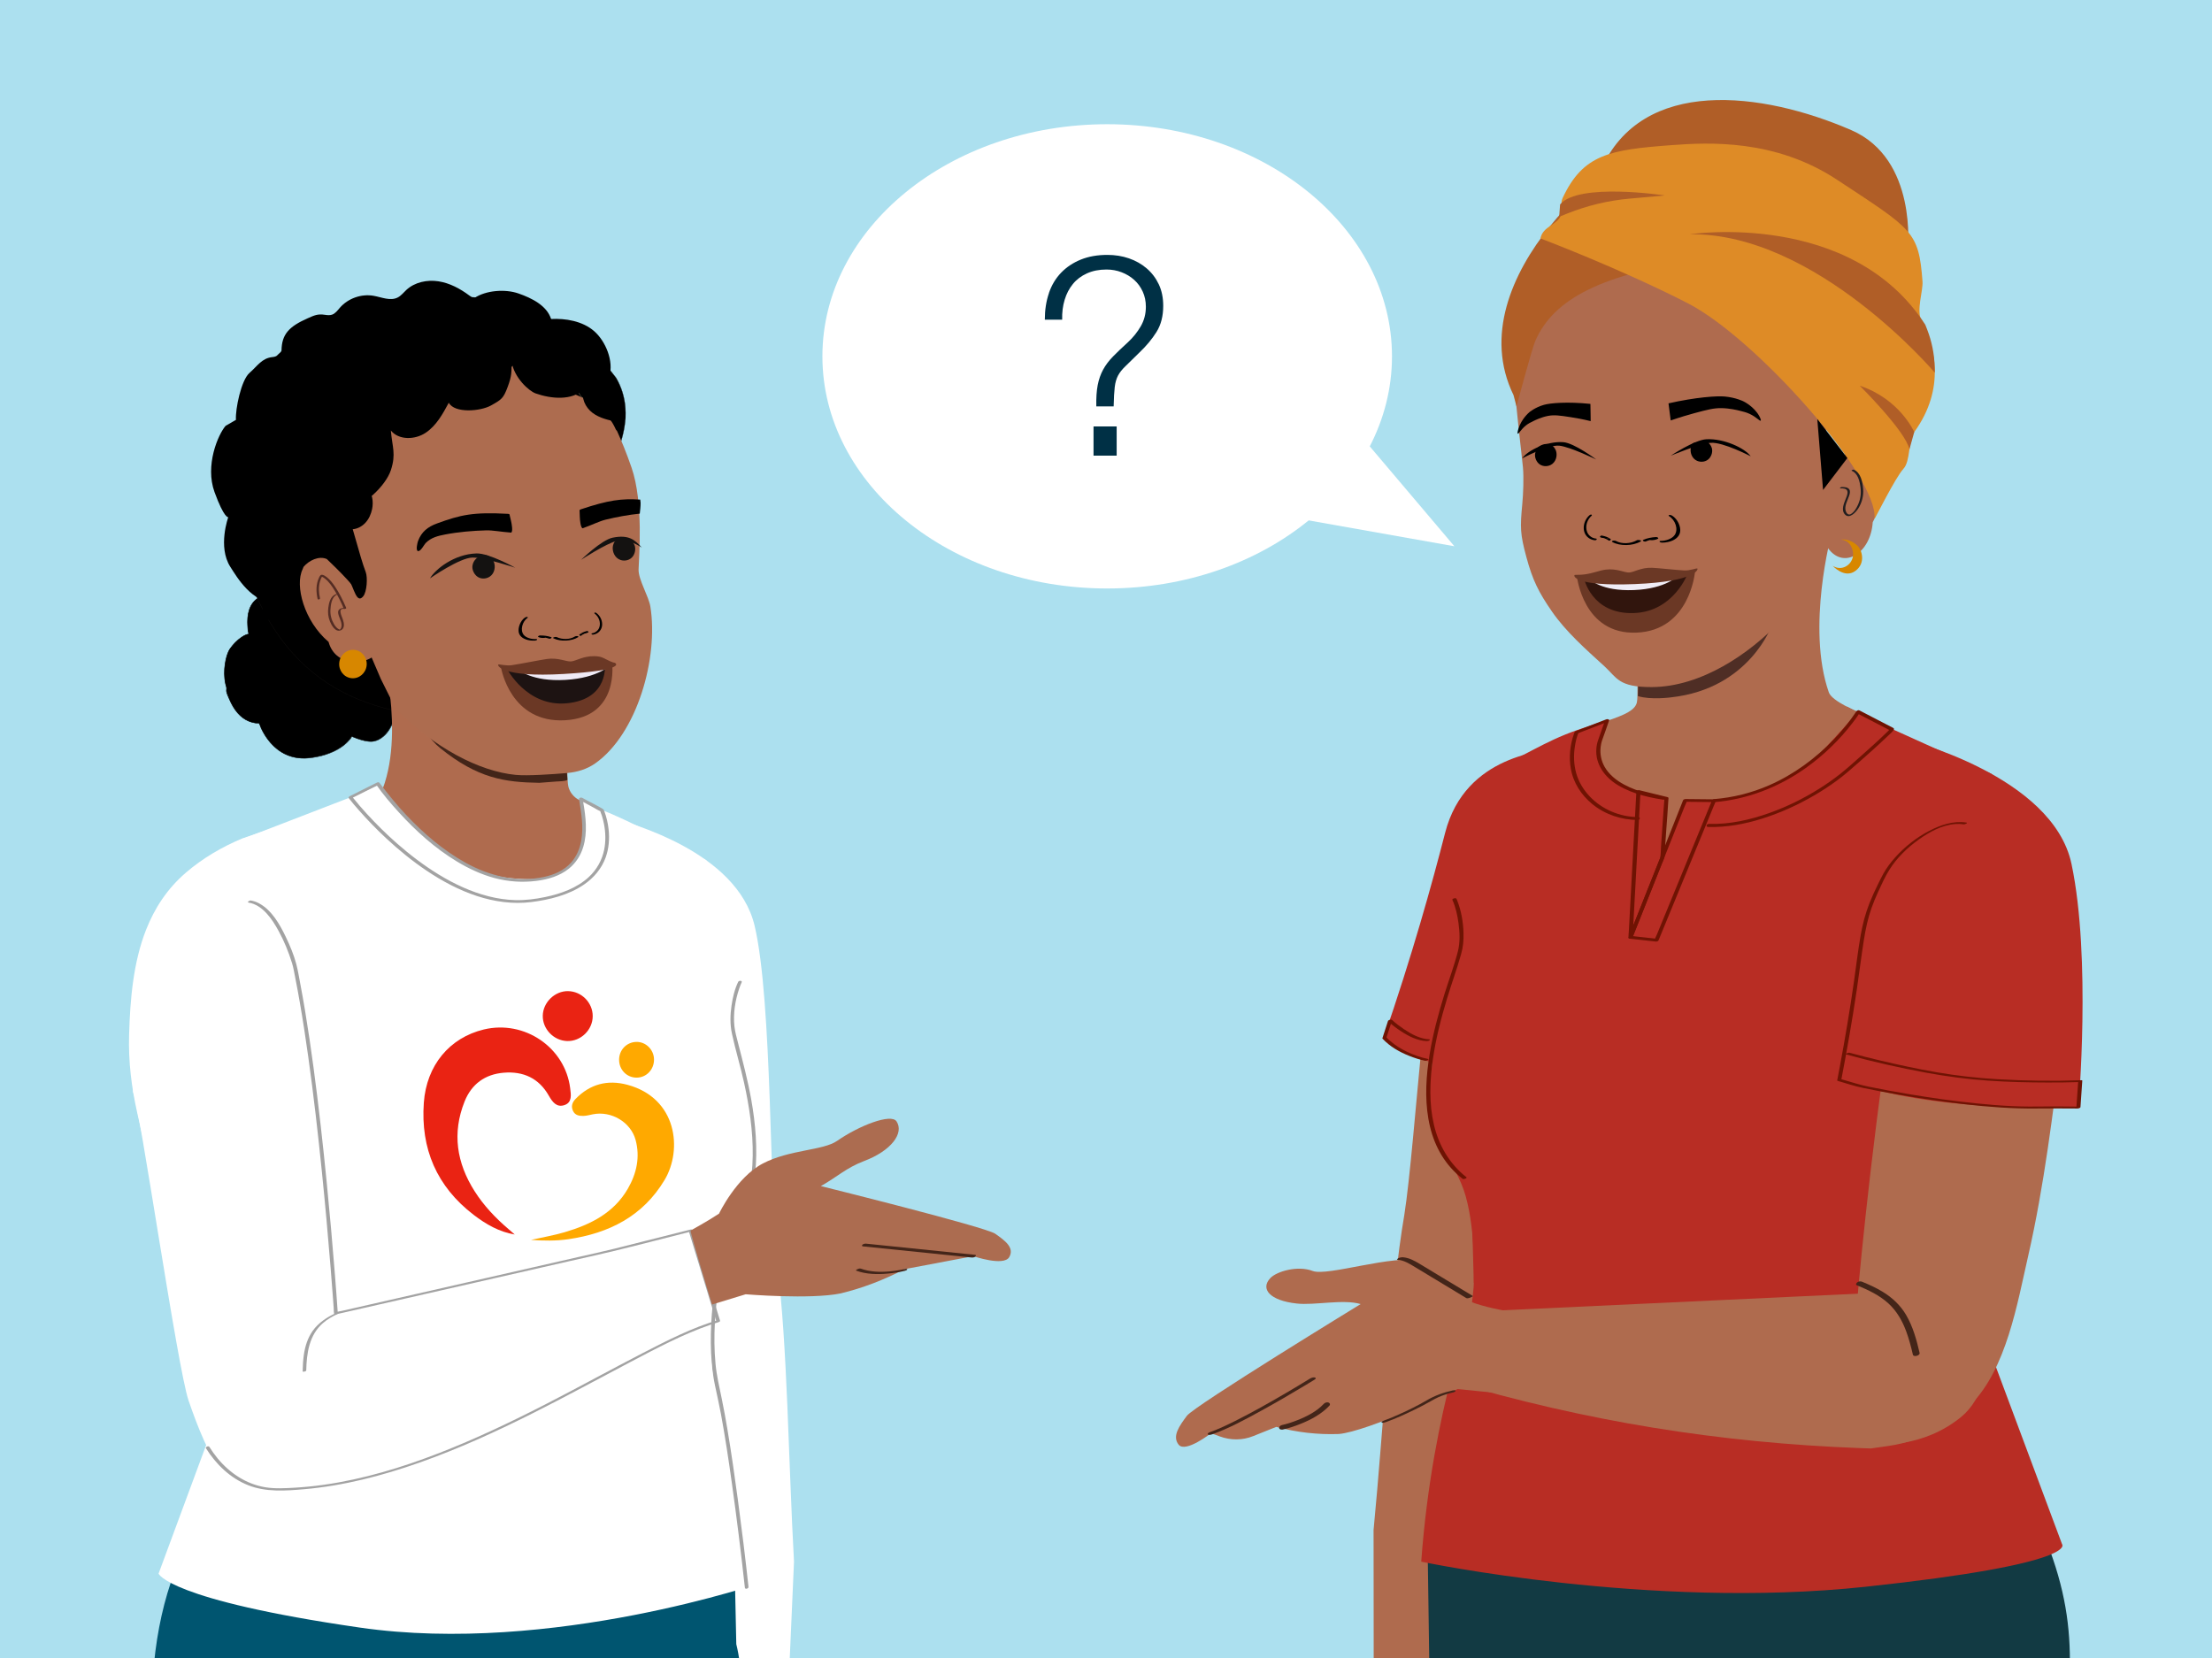 <?xml version="1.0" encoding="UTF-8"?>
<svg id="Layer_1" data-name="Layer 1" xmlns="http://www.w3.org/2000/svg" viewBox="0 0 1334 1000">
  <rect x="0" y="0" width="1334" height="1000" fill="#808080" stroke="none"/>
  <defs>
    <style>
      .cls-1 {
        fill: #de8b26;
      }

      .cls-1, .cls-2, .cls-3, .cls-4, .cls-5, .cls-6, .cls-7, .cls-8, .cls-9, .cls-10, .cls-11, .cls-12, .cls-13, .cls-14, .cls-15, .cls-16, .cls-17, .cls-18, .cls-19, .cls-20, .cls-21, .cls-22, .cls-23, .cls-24, .cls-25, .cls-26, .cls-27, .cls-28 {
        stroke-width: 0px;
      }

      .cls-2 {
        fill: #af6b4e;
      }

      .cls-3 {
        fill: #6b3825;
      }

      .cls-4 {
        fill: #31150d;
      }

      .cls-29 {
        stroke: #181413;
        stroke-miterlimit: 10;
        stroke-width: .15px;
      }

      .cls-29, .cls-12 {
        fill: #000;
      }

      .cls-5 {
        fill: #ea2313;
      }

      .cls-6 {
        fill: #ffa900;
      }

      .cls-7 {
        fill: #123a43;
      }

      .cls-8 {
        fill: #f0edf6;
      }

      .cls-9 {
        fill: #ad6c4f;
      }

      .cls-10 {
        fill: #ac6c50;
      }

      .cls-11 {
        fill: #542c23;
      }

      .cls-13 {
        fill: #005570;
      }

      .cls-14 {
        fill: #432519;
      }

      .cls-15 {
        fill: #b05e27;
      }

      .cls-16 {
        fill: #1d1312;
      }

      .cls-17 {
        fill: #221e1f;
      }

      .cls-18 {
        fill: #efeaf5;
      }

      .cls-19 {
        fill: #ace0ef;
      }

      .cls-20 {
        fill: #003045;
      }

      .cls-21 {
        fill: #141211;
      }

      .cls-22 {
        fill: #b82d24;
      }

      .cls-23 {
        fill: #6f1303;
      }

      .cls-24 {
        fill: #999074;
      }

      .cls-25 {
        fill: #a3a3a3;
      }

      .cls-26 {
        fill: #fff;
      }

      .cls-27 {
        fill: #d78700;
      }

      .cls-28 {
        fill: #4f2e25;
      }
    </style>
  </defs>
  <rect class="cls-19" x="-34.38" y="-40.04" width="1405.56" height="1093.4" rx="12" ry="12"/>
  <path class="cls-2" d="M941.16,455.34c-5.97,2.29-53.44,2.35-66.68,50.12-13.24,47.76-20.89,184.98-27.55,227.1-8.42,49.07-12.44,126.94-18.57,190.22l.1,100.28,44.65.17s35.71-264.03,58.88-330.74c23.17-66.72,9.17-237.14,9.17-237.14Z"/>
  <path class="cls-22" d="M888.82,773.79s1.42-29.79-4.87-52.25c-6.29-22.46-23.1-33.9-22.55-56.19.55-22.28,8.93-59.19,8.93-59.19l44.7,19.73,15.05,64.09-41.26,83.81Z"/>
  <g>
    <path class="cls-12" d="M244.04,415.33c-3.33-8.13-18.53-10.96-21.2-19.36-.65-2.04.92-3.93,2.62-4.25-1.29-3.03-3.07-6.65-5.22-9.5-4.52-6-17.06-9.67-17.06-9.67,0,0,1.3-13.87-4.65-15.09-5.95-1.23-18.42.58-18.42.58,0,0-10.43-7.86-19.95,1.06,0,0-9.48.46-10.73,13.16-.27,2.75-.16,6.07.52,10.08,0,0-4.64.35-10.96,8.58-2.73,3.55-5.24,14.79-2.33,23.87l-.1,2.06c3.84,11.95,9.9,19.07,19.78,19.45.04.11,7.65,23.66,30.66,20.77,19.98-2.51,25.12-12.98,25.12-12.98,0,0,9.5,4.37,14.24,2.78,4.98-1.67,8.48-6.03,10.41-11.06-1.73-4.98,8.85-15.44,7.25-20.47Z"/>
    <path class="cls-12" d="M244.22,415.28c-2.07-4.84-7.42-7.49-11.67-10.1-2.4-1.47-4.84-3-6.82-5.02-2.07-2.11-4.98-7.15-.24-8.33.05-.01.19-.08.16-.16-1.57-3.66-3.36-7.65-6.12-10.57-2.12-2.25-4.87-3.87-7.61-5.23-2.29-1.14-4.67-2.11-7.09-2.93-.29-.1-1.31-.24-1.5-.49.11.14.11-.71.12-.92.1-2.03.07-4.08-.16-6.11-.26-2.25-.73-4.81-2.24-6.59-1.53-1.81-4.07-1.81-6.26-1.89-3.23-.12-6.48.1-9.7.41-1.18.11-2.36.24-3.54.39-.33.04-.67.07-1,.13-.14.03-.49,0-.28.07-.4-.13-.84-.56-1.2-.77-.9-.52-1.85-.96-2.82-1.33-2.71-1.02-5.68-1.41-8.54-.86-1.66.32-3.25.95-4.7,1.82-.8.48-1.59,1.02-2.28,1.65-.3.27-.38.45-.68.55-1.03.36-2.12.43-3.15.89-1.81.81-3.39,2.09-4.58,3.68-1.92,2.56-2.78,5.73-3.07,8.88-.18,1.88-.15,3.78,0,5.67.09,1.08.12,2.27.39,3.33.14.54.4.61.19.8-.22.21-1.06.28-1.37.4-.91.35-1.78.84-2.6,1.38-2.84,1.87-5.53,4.55-7.37,7.39-1.67,2.57-2.4,5.85-2.86,8.83-.62,4.03-.63,8.23.24,12.22.19.86.57,1.75.62,2.62.03.55-.12,1.11-.08,1.65.13,1.58,1.1,3.38,1.72,4.84,1.31,3.1,2.97,6.11,5.21,8.65,1.89,2.14,4.2,3.89,6.86,4.95,1.37.55,2.81.9,4.27,1.1.62.08,1.47-.12,1.81.31.5.64.72,1.85,1.07,2.59.7,1.51,1.5,2.98,2.39,4.39,2.52,4,5.8,7.58,9.84,10.08,5.01,3.11,10.92,4.24,16.76,3.63,6.67-.7,13.51-2.59,19.15-6.32,1.66-1.1,3.23-2.37,4.59-3.82.7-.75,1.6-1.66,2.04-2.61.25-.56.25-.14-.09-.31.49.26,1.03.45,1.54.65,2.62,1.05,5.37,1.94,8.17,2.33,3.09.43,5.74-.23,8.32-2.02,2.99-2.07,5.17-5.16,6.59-8.47.29-.68.35-.8.23-1.45-.11-.6-.05-1.22.06-1.82.26-1.36.85-2.65,1.47-3.88,1.36-2.73,3.05-5.28,4.42-8,.92-1.84,2.04-4.15,1.44-6.25-.04-.15-.42-.05-.37.1.82,2.84-1.37,6.16-2.7,8.52-1.59,2.82-3.55,5.65-4.44,8.8-.17.6-.3,1.23-.3,1.86,0,.71.17,1.22-.08,1.92-.78,2.2-2.21,4.34-3.76,6.06-1.62,1.8-3.62,3.26-5.91,4.09-1.92.7-4.01.48-5.98.1-2.88-.56-5.74-1.53-8.41-2.75-.1-.04-.27-.02-.32.09-.99,2-2.82,3.72-4.52,5.1-5.22,4.25-11.89,6.45-18.46,7.49s-13.24.4-19.03-3.16c-4.12-2.53-7.45-6.18-9.99-10.26-1.36-2.18-2.62-4.54-3.41-6.99-.02-.05-.07-.07-.12-.07-4.73-.22-9-2.11-12.26-5.56-1.6-1.69-2.91-3.63-4.02-5.67-.67-1.24-1.27-2.51-1.81-3.81s-1.25-2.75-1.52-4.15c-.13-.68.08-1.39.03-2.08-.09-1.23-.65-2.52-.86-3.75-.52-3.05-.55-6.17-.23-9.25.27-2.54.78-5.08,1.64-7.48.92-2.56,2.48-4.55,4.34-6.53,1.71-1.81,3.64-3.52,5.88-4.64.7-.35,1.51-.73,2.31-.8.08,0,.22-.07.21-.17-1.17-7.12-1.49-16.92,5.4-21.4,1.39-.9,2.8-1.24,4.36-1.64.84-.21,1.39-.99,2.1-1.51,2.06-1.5,4.46-2.48,7-2.72,3.28-.3,6.6.6,9.46,2.18.45.25,1,.78,1.49.93.32.1.75-.05,1.07-.09,3-.39,6.02-.68,9.05-.81,1.91-.09,3.84-.12,5.75.02,1.39.1,2.97.16,4.13,1.03,2.41,1.82,2.86,5.65,3.07,8.43.15,1.94.16,3.93-.02,5.87,0,.05.03.08.08.09,2.79.82,5.53,1.93,8.14,3.2,2.03.99,4.02,2.1,5.81,3.47,2.2,1.67,3.75,3.77,5.14,6.14.85,1.45,1.61,2.96,2.31,4.49.16.35.83,1.33.64,1.72-.05.11-1.14.57-1.3.71-1.73,1.44-1.43,3.48-.45,5.26,2.03,3.7,6.07,5.99,9.55,8.12,4.03,2.46,8.99,5.04,10.94,9.61.06.15.43.04.37-.1Z"/>
  </g>
  <path class="cls-29" d="M385.54,377.18c-15.45-10.94-18.6-30.87-16.9-48.67,1.63-17.04-11.35-43.03,9.27-42.38.21,0-1.95-4.12-3.09-7.79-.62,1.1-1.27,2.18-1.98,3.22-1.36,1.99-4.82.14-3.73-2.05,1.89-3.81,3.56-7.73,4.91-11.77,2.28-6.85,3.63-14.16,3.15-21.4-.43-6.52-2.32-12.8-5.6-18.41-48.28-63.68-107.2-48.79-142.65-43.56-70.71,10.43-104.84,83.4-81.97,155.11,23.44,73.5,74.34,96.07,145.74,93.09,30.51-1.27,70.93-26.99,93.49-54.96-.21-.14-.43-.28-.64-.43Z"/>
  <path class="cls-26" d="M373.12,494.23c5.61,2.38,71.25,18.94,81.97,64.12,10.72,45.18,9,165.33,13.66,204.96,6.07,46.2,6.78,119.14,10.09,178.53l-4.12,93.72-42.62-1.65s-23.48-248.2-42.92-311.49c-19.44-63.29-16.06-228.18-16.06-228.18Z"/>
  <path class="cls-13" d="M158.89,1397.77c64.02,2.1,128.02,4.86,191.99,8.22,23.36,1.23,46.71,2.54,70.06,3.92,11.9-163.43,37.21-362.43,23.1-418.28l-1.21-56.57-317.16-24.66c-37.91,51.17-46.24,132.92-15.18,254.26,10.67,41.68,40.45,133.27,48.39,233.12Z"/>
  <path class="cls-26" d="M441.14,594.59c-1.17-56.69-15.31-75.85-15.31-75.85-15.67-6.88-44.83-23.49-63.77-30.54-2.79-1.04-11.98-6.14-12.33-5.57-9.34,15.31-26.78,33.65-46.7,35.74-7.14.75-2.94-14.78-9.62-14.98-22.8-.7-50.85-12.96-64.49-30.22l-17.63,7.73-67.99,26.24,10.59,336.66-1.13,2.61c37.22,14.38,74.65,28.39,113.26,38.54,45.15,11.87,92.6,18.75,139.11,11.49,10.64-1.66,21.13-4.13,31.39-7.33-2.48-11.31-14-53.82-13.78-65.75,1.22-65.84,4.5-67.92,6.76-70.61"/>
  <path class="cls-2" d="M227.72,380.79s16.28,53.52,4.35,91.28c-1.63,5.15-2.31,4.48-2.31,4.48,2.52.21,6.32,6.84,8.02,8.67,4.09,4.39,8.92,10.54,13.61,14.3,2.81,2.26,3.44,4.17,6.25,6.42,5.14,4.1,9.67,7.01,15.1,10.72,10.57,7.22,23.47,12.07,36.09,13.06,11.07.86,18.38,1.34,28.57-3.17,2.04-.91,5.29-3.77,7-5.2,6.92-5.77,8.25-18.48,7.8-26.81l-2.47-11.89s-5.22-1.86-6.94-8.13c-1.72-6.27.29-54.69.29-54.69"/>
  <path class="cls-26" d="M422.74,823.36s28.55,106.59,37.73,130.72c0,0-127.78,44.27-243.45,27.54-115.67-16.73-121.39-32.53-121.39-32.53l41.49-112.17,19.69-44.55,251.8,19.92"/>
  <path class="cls-26" d="M88.06,560.84c-7.68,19.59-9.59,41.75-10.21,63.4-.46,16.06,1.42,31.31,4.92,47,2.43,10.92,4.96,21.81,7.66,32.67,5.58,22.41,11.91,44.66,19.7,66.42,6.78,18.94,14.7,37.52,24.25,55.23l.79-22.51,32.83-138.17s-5.71-164.7-5.71-164.75c0,.17-15.27,5.16-16.2,5.55-12.28,5.14-23.96,11.97-34.06,20.68-11.35,9.79-18.91,21.58-23.97,34.48Z"/>
  <path class="cls-25" d="M445.18,592.18c-2.13,4.38-3.29,9.41-4,14.2-.84,5.64-.98,11.39.22,16.97,2.15,9.97,5.15,19.75,7.34,29.71,6.24,28.31,9.23,60.32-4.78,86.89-1.91,3.63-4.14,7.09-6.64,10.34-.87,1.13-1.68,1.94-2,3.29-.87,3.64-1.61,7.3-2.29,10.98-2.77,14.96-4.48,30.22-4.35,45.46.08,8.54.74,17.12,2.5,25.49,1.21,5.76,2.53,11.49,3.6,17.28,2.57,13.87,4.65,27.83,6.6,41.79,2.88,20.62,5.45,41.29,7.73,61.98.04.35.08.71.12,1.06.12,1.07,2.29.53,2.17-.58-1.9-17.55-4.07-35.08-6.42-52.58-1.9-14.16-3.92-28.32-6.29-42.41-1.04-6.16-2.14-12.31-3.41-18.43-1.46-7.04-3.1-13.96-3.77-21.15-1.55-16.45-.22-33.17,2.28-49.46.81-5.31,1.77-10.61,2.91-15.86.27-1.27.56-2.54.86-3.81.05-.21.07-.49.17-.69.05-.11.64-.62.8-.83.74-.93,1.46-1.88,2.15-2.85,17.69-24.69,17.5-56.87,12.42-85.57-2.05-11.58-5.07-22.93-7.99-34.32-.85-3.32-1.82-6.69-2.2-10.11-.83-7.52.45-15.64,2.89-22.77.43-1.26.89-2.52,1.47-3.72.56-1.15-1.64-1.24-2.09-.31h0Z"/>
  <path class="cls-24" d="M358.68,234.62c-1.6-.06-2.55,1.44-3.32,2.63-.85,1.3-2.15,3.46-4.02,2.49-1.53-.8-1.94-2.95-2.87-4.28-.87-1.24-2.26-1.61-3.52-.65-.78.6-1.34,1.43-1.98,2.17s-1.42,1.5-2.47,1.16c-.12-.04-.18.15-.05.19,1.62.53,2.69-1.26,3.57-2.3.56-.66,1.23-1.42,2.13-1.57.99-.17,1.73.47,2.24,1.24.86,1.31,1.27,3.2,2.66,4.1s2.68.02,3.54-1.08c1.05-1.36,2.03-3.97,4.09-3.9.13,0,.13-.2,0-.2h0Z"/>
  <path class="cls-14" d="M342.5,449.75c-.46-9.57.22-8.2-.12-18.01-.03-.83.05-1.6.16-2.34-28.75,1.28-69.98-10.09-94.25-9.36.94.65,3.23,19.9,17.28,31.24,22.58,18.22,38.84,20.52,59.64,20.85l10.41-.8s6.48-.15,6.56-1.1l-1.23-20.41,1.55-.07Z"/>
  <g>
    <path class="cls-9" d="M222.95,386.93c-1.29-10.98,1.02-13.53-3.4-23.7-3.35-7.71-16.37-20.26-22.45-26.06-4.77-2.13-10.8.86-14.04,4.71l-.55,1.41c-4.88,9.9.95,31.41,15.64,43.84,3.92,14.58,21.35,14.28,28,7.9-.2-2.67-2.89-5.44-3.21-8.11Z"/>
    <path class="cls-9" d="M392.24,365.93c-1.02-6.36-7.28-16.29-7.13-22.45.17-7.11,3.13-40.19-4.24-61.47-3.11-8.98-6.16-16.38-8.82-22.21-.28-.2-.53-.48-.7-.87-.58-1.32-1.37-2.84-2.05-3.92-7.34-11.68-21.39-17.6-34.37-21.04-7.31-1.94-13.58-15.35-21.11-16.05-4.45-.41-10.35,11.58-14.86,11.53.22.41.21.58-.2.32,0,.21-1.21-.02-2.52-.32-1.31,0-2.6.03-3.86.08.03.08.08.16.13.24.11.54.59,1.57,1.01,1.55-2.83,1.45-6.24.7-9.2-.96,1,.85,1.52,1.72,2.02,2.14-2.41.1-4.31.62-6.79-1.06.02.44,1.04,1.73,1.52,1.71-2.37.98-5.27.66-7.73-.57.02.44,1.02,1.29,1.51,1.71-1.9.52-3.83.6-5.8-.65l1.52,1.72c-1.92.08-3.33,1.02-6.25.25.02.44,1,.85,1.02,1.29-1.45.06-3.37.14-4.83-.25.02.44,1.5,1.27,1.02,1.29-1.71.07-3.01.82-5,.43-.13.07-.26.13-.39.2.38.44.76,1,1.14,1.32-1.33.05-2.66.31-4,.2-.43.24-.85.48-1.27.72.16.23.34.45.52.6-.75.03-1.42.19-2.1.33-.66.4-1.32.8-1.97,1.21-.12.08-.25.16-.37.24.07.06.13.12.19.16-.16,0-.33.02-.49.03-13.86,8.97-25.33,21.15-34.7,34.58-7.01,10.05-12.91,20.86-17.7,32.12.03,2.51.19,4.69.36,6.37.16,1.58.9,4,1.99,6.88,4.49,4.59,8.29,9.76,11.35,15.43,6.13,11.39,9.1,24.31,10.24,37.13.82,9.15,4.23,8.78,3.64,17.94l6.73,15.7,8.74,17.54c23.14,23.99,50.85,38.22,72.61,40.28,7.17.68,21.96-.36,30.89-1.12,6.06-.51,12.01-2.3,16.99-5.79,25.41-17.81,38.25-63.75,33.31-94.53Z"/>
  </g>
  <path class="cls-11" d="M208.74,366.51c-1.93-4.43-4.06-8.83-6.78-12.84-1.38-2.04-2.95-4.06-4.9-5.59-.78-.61-1.71-1.23-2.71-1.41-1.09-.19-1.53.86-1.95,1.7-1.93,3.95-1.81,8.62-.87,12.82.16.7,1.61.32,1.45-.39-.75-3.31-.96-6.83,0-10.12.32-1.11.78-2.36,1.48-3.26l-.67.32c-.42,0-.07-.02-.02.01s.27.07.05,0c.09.03.19.05.28.09.64.26,1.11.54,1.69.98,2.71,2.04,4.69,5.09,6.41,7.96,1.94,3.24,3.58,6.65,5.08,10.12.29.67,1.73.26,1.45-.39h0Z"/>
  <path class="cls-11" d="M208.48,366.55c-2.1,0-4.95.48-4.56,3.17.37,2.51,2,4.7,2.08,7.28.02.56-.06,1.13-.28,1.65-.14.32-.33.62-.57.88-.07.08-.17.2-.25.25-.12.08-.08.07.12-.03-.09,0-.18-.03-.27-.05-.52-.31-1.02-.51-1.49-.93-.74-.67-1.33-1.49-1.84-2.35-1.53-2.6-2.32-5.61-2.14-8.62s.72-7.7,3.8-9.07c.23-.1.39-.25.17-.41s-.82.09-1.02.18c-2.98,1.33-3.86,4.98-4.23,7.93s-.16,5.53.97,8.33c.94,2.32,3.26,6.62,6.43,5.42,2.7-1.01,2.12-4.38,1.4-6.48-.47-1.39-1.16-2.76-1.41-4.22-.09-.54-.15-1.17.16-1.66.42-.67,1.29-.64,2-.64.28,0,.83-.03,1.02-.27.13-.16.27-.35-.09-.35h0Z"/>
  <path class="cls-21" d="M372.18,325.15c2.57-1.78,5.93-.94,7.93.45.47.33,1.74,1.27,2.5,3.03.97,2.25.38,5.02-.87,6.81-1.67,2.39-4.84,3.17-7.46,2.31-3.56-1.17-5.16-5.13-4.69-8.21.09-.56.52-2.95,2.59-4.39"/>
  <path class="cls-21" d="M294.2,335.12c-2.93-1.1-5.98.55-7.58,2.39-.38.43-1.38,1.66-1.68,3.55-.39,2.42.87,4.96,2.51,6.39,2.2,1.91,5.47,1.88,7.8.4,3.16-2.01,3.74-6.24,2.53-9.11-.22-.53-1.23-2.73-3.59-3.62"/>
  <path class="cls-21" d="M310.75,342.41s-15.81-8.82-23.3-8.63c-13.51.35-24.95,9.55-28.15,15.05,0,0,17.98-12.52,25.69-12.56,7.36-.03,25.76,6.14,25.76,6.14Z"/>
  <g>
    <path class="cls-12" d="M346.65,383.91c-2.92,1.85-7.62,1.92-10.87.34-.72-.35-2.96.26-1.95.76,4.3,2.09,11.02,1.69,14.78-.7.37-.24.28-.53-.23-.64-.53-.12-1.33-.01-1.73.24"/>
    <path class="cls-12" d="M332.42,384.28c-2.14-.76-4.5-1.05-6.81-1.01-.34,0-.76.17-.99.41-.18.19-.2.42.07.54,1.11.5,2.49.62,3.73.48.39-.04.9-.19,1.09-.54.18-.32-.22-.49-.52-.45-1.03.11-2.09.01-3.01-.4-.31.32-.62.63-.93.95,2.07-.04,4.17.24,6.09.92.38.14.9-.02,1.21-.25.23-.17.46-.52.08-.66"/>
    <path class="cls-12" d="M323.31,385.41c-2.7.19-5.97-.67-7.48-2.53-2.27-2.81-.86-8.01,2.33-10.24.35-.24.13-.49-.25-.54-.49-.06-1.05.17-1.41.43-2.78,1.94-4.3,6.3-3.61,9.07.65,2.59,3.4,4.18,6.69,4.64.98.14,2.01.19,3.02.13.41-.03,1.13-.22,1.3-.55.17-.34-.21-.44-.6-.41"/>
    <path class="cls-12" d="M351.46,382.11c-.17-.29.08-.51.29-.53.73-.05,1.45-.32,2.03-.87.26.26.53.53.79.79-1.44.29-2.86.89-4.08,1.87-.24.19-.63.12-.88-.05-.19-.13-.4-.44-.16-.64"/>
    <path class="cls-12" d="M349.45,382.69c1.37-1.09,2.96-1.74,4.57-2.07.24-.05.56.05.75.25.15.16.2.38.04.54"/>
    <path class="cls-12" d="M357.08,381.95c1.75-.23,3.7-1.57,4.38-3.63,1.03-3.11-.51-6.56-2.87-8.27-.26-.19-.16-.47.08-.57.31-.13.69.01.96.2,2.06,1.49,3.54,4.08,3.51,6.92-.03,2.65-1.53,4.64-3.56,5.59-.6.28-1.25.5-1.9.58-.26.03-.75-.04-.91-.34-.16-.3.07-.47.32-.5"/>
  </g>
  <path class="cls-21" d="M350.47,337.59s12.22-11.9,18.96-13.3c9.84-2.04,13.57,1.41,17.62,5.98,0,0-7.98-5.76-14.87-4.12-6.59,1.57-21.7,11.45-21.7,11.45Z"/>
  <path class="cls-3" d="M344.49,402.05c-14.28.84-42.27.81-42.27.81,0,0,5.57,33.48,38.67,31.53,33.11-1.95,28.21-34.94,28.21-34.94,0,0-10.33,1.76-24.61,2.6Z"/>
  <path class="cls-16" d="M344.63,402.04c-6.79.4-38.97,1.18-38.97,1.18,0,0,11.92,23.4,36.39,20.92,25.7-2.6,22.71-24.04,22.71-24.04l-20.12,1.94Z"/>
  <path class="cls-18" d="M344.99,403.1c-6.79.45-6.79.77-32.27.78,0,0,7.9,7.37,28.27,6.18,20.37-1.2,27.22-9.16,27.22-9.16l-23.21,2.21Z"/>
  <path class="cls-3" d="M370.59,399.68c-.73-.14-.85.06-5.03-2.01-1.49-.73-2.92-1.83-7.01-1.92-6.98-.15-11.23,2.99-14.25,3.17-3.02.18-7.61-2.44-14.53-1.47-4.05.57-15.51,2.9-21.1,3.73-3.35.5-7.39-.64-8.1-.41-.99.32,1.42,7.94,39.4,5.7,37.99-2.23,31.63-6.59,30.61-6.78Z"/>
  <ellipse class="cls-27" cx="212.85" cy="400.47" rx="8.58" ry="8.3" transform="translate(-207.46 570.83) rotate(-84.07)"/>
  <path class="cls-12" d="M306.33,309.9c-21.05-1.14-28.51.58-42.83,5.82-5.51,2.01-9.33,5.04-11.4,10.6-.31.83-1.53,5.63-.07,6.02,1.63.44,3.75-3.87,4.66-4.8,3.29-3.38,7.47-4.35,11.76-5.18,7.9-1.53,16.77-2.28,24.75-2.49,4.03-.11,8.76.9,15.13,1.36,1.06-.85.33-5.02-.18-7.21-.67-2.87-.12-.42-.78-3.28,0,0,.21-.77-1.04-.84Z"/>
  <path class="cls-12" d="M386.17,306.49c.09-1.05.17-2.43.14-3.3-.03-.62-.1-1.25-.21-1.87-11.24-.71-19.09.26-35.79,5.85-1.15.38-.76,1.08-.76,1.08.11,2.93,0,.42.11,3.37.09,2.24.47,6.46,1.68,7.01,5.86-2.08,10.04-4.27,13.84-5.2,6.52-1.6,13.76-2.95,20.65-3.65.12-1.09.24-2.19.34-3.28Z"/>
  <path class="cls-12" d="M142.29,253.23c-.42-6.55,3.19-23.96,8.13-28.27,4.85-4.23,7.48-8.95,13.88-9.6,1.13-.12,2.36-.35,3.07-1.23.65-.82,2.39-1.8,2.41-2.85.19-9.59,4.34-14.27,15.78-19.32,4.07-1.8,6.02-2.75,10.41-2.09,1.41.21,2.89.37,4.24-.08,2.07-.7,3.39-2.64,4.84-4.28,4.93-5.59,12.85-8.39,20.2-7.12,4.92.85,10.16,3.31,14.6,1.03,2.06-1.06,3.51-2.98,5.2-4.55,5.07-4.7,12.52-6.26,19.36-5.21,6.83,1.05,13.11,4.45,18.65,8.58.9.67,1.85,1.39,2.96,1.54,1.73.24-1.45.97,0,0,7.07-4.74,18.65-5.58,26.68-2.78,8.03,2.8,17.07,7.28,19.65,15.39,8.56-.46,18.96,1.19,25.99,7.35,7.02,6.16,11.83,18.15,9.18,27.11-.46,1.57-2.77-1.74-4.25-1.05-1.26.59-2.75.33-4.1-.02-11.44-2.95-20.74-11.17-31.55-15.93-12.96-5.71-27.73-6.24-41.69-3.87-13.96,2.38-27.27,7.52-40.38,12.87-19.48,7.94-39.03,16.56-55.35,29.83-17.43,14.16-30.41,33-41.89,52.3,0,0,18.36,73.51,13.09,73.37-5.27-.14-3.94-.77-3.45-5.56.5-4.8,8.27-5.07,8.27-5.07-14.33-.24-23.2-15.39-27.33-21.87-7.71-12.07-1.23-29.92-1.23-29.92,0,0-2.39.98-8.27-15.11-5.88-16.1,2.12-34.76,6.68-40l6.22-3.59Z"/>
  <path class="cls-12" d="M191.74,319.25c6.16,9.99,12.32,19.98,18.48,29.97,3.31,5.37,4.79,15.29,8.81,10.44,2.25-2.71,2.78-11.38,1.52-14.67-3.79-9.91-7.95-28.14-11.74-38.04,10.13-.93,23.86-13.87,26.97-23.55,3.12-9.68.81-13.62-.07-23.75,4.87,5.96,14.61,5.62,21.01,1.35,6.41-4.27,10.29-11.33,13.93-18.12,3.46,6.51,19.08,5.24,25.51,1.64,6.43-3.6,7.44-4.3,10.02-11.21,2.57-6.91,2.28-8.82,2.34-15.27,1.5,9.86,10.52,17.82,14.51,19.23,9.41,3.32,21.78,4.43,29.06-2.4-1.86,5.03.93,10.84,5.2,14.08s9.7,4.47,14.97,5.48c1.08.21,2.25.4,3.25-.04,2.73-1.21,1.8-5.3.29-7.88-15.06-25.81-44.91-42.26-74.78-41.2-27.48.98-52.59,15.38-75.06,31.22-15.29,10.78-30.92,23.84-35.17,42.06"/>
  <path class="cls-12" d="M221.17,294.16c3.44,3.13,4.17,8.37,3.22,12.92-.63,3-1.91,5.9-3.98,8.16-2.07,2.26-4.97,3.82-8.03,3.98-.5.03-1.04,0-1.42-.32-.29-.24-.44-.6-.58-.95-2.3-5.92-3.71-12.18-4.17-18.52-.07-1-.11-2.05.33-2.95,1.35-2.77,5.78-2.09,7.93-4.29"/>
  <path class="cls-25" d="M226.82,473.13c4.12,5.94,8.88,11.5,13.75,16.83,10.29,11.28,21.85,21.7,34.96,29.61,7.08,4.27,14.66,7.83,22.66,9.98,8.28,2.22,16.86,2.79,25.37,1.72,6.96-.87,14.05-2.94,19.58-7.43,4.11-3.34,7.03-7.87,8.57-12.92,2.69-8.86,1.56-18.24,0-27.19-.13-.74-.26-1.48-.38-2.22l-1.92.93c2.77,1.5,5.54,3,8.31,4.49,1.34.72,2.67,1.61,4.07,2.2.56.24.14.23.13-.13,0,.06.07.13.08.19.23.92.68,1.82.97,2.73.54,1.72.97,3.47,1.31,5.23.95,5,1.1,10.19.11,15.2-1.26,6.36-4.51,12.17-9.26,16.58-7.2,6.67-16.83,10.1-26.28,12.08-5.92,1.24-11.96,2.02-18.01,1.87-5.44-.14-10.88-.95-16.15-2.29-10.69-2.71-20.79-7.45-30.18-13.19-8.97-5.48-17.36-11.9-25.25-18.84-6.34-5.58-12.36-11.52-18.06-17.76-2.94-3.21-5.81-6.5-8.51-9.92-.12-.16-.25-.31-.37-.47l-.5,1.15c5.5-2.75,11.01-5.5,16.51-8.26,1.32-.66.14-1.89-.98-1.33-5.5,2.75-11.01,5.5-16.51,8.26-.39.19-.84.71-.5,1.15,1.92,2.5,3.99,4.9,6.08,7.27,5.23,5.94,10.76,11.61,16.54,17,7.67,7.14,15.82,13.78,24.53,19.61,9.31,6.23,19.32,11.58,29.99,15.1,10.6,3.49,21.89,5.09,33.02,3.68,11.02-1.4,22.39-4.2,31.68-10.54,5.93-4.05,10.73-9.71,13.14-16.53,1.9-5.37,2.32-11.1,1.71-16.74-.39-3.61-1.2-7.22-2.45-10.63-.24-.64-.39-1.3-.98-1.67-3.11-1.94-6.5-3.52-9.72-5.26-.92-.5-1.85-1-2.77-1.5-.67-.36-2.09-.06-1.92.93,1.38,8.25,2.83,16.55,1.34,24.9-.87,4.86-2.81,9.54-6.12,13.25-4.21,4.73-10.18,7.32-16.26,8.64-16.43,3.56-33.07-.61-47.52-8.64-13.31-7.4-25.05-17.5-35.48-28.53-5.77-6.1-11-12.58-16.07-19.26-.08-.1-.14-.2-.22-.31-.58-.84-2.65.02-1.99.97Z"/>
  <g>
    <path class="cls-5" d="M310.45,744.56c-9.44-1.58-17.42-6.21-24.78-11.85-22.28-17.07-32.08-39.9-30.07-67.69,1.63-22.54,15.53-39.15,36.15-44.12,24.47-5.9,49.07,10.78,52.11,35.47.47,3.79,1.31,8.56-3.49,10.14-4.71,1.55-7.22-1.87-9.45-5.78-5.96-10.47-15.4-14.75-27.18-13.76-11.26.95-19.33,6.82-23.54,17.3-7.64,19.06-4.82,37.12,6.03,54.18,5.58,8.78,12.68,16.23,20.58,22.96,1.22,1.04,2.43,2.1,3.64,3.16Z"/>
    <path class="cls-6" d="M320.27,747.79c6.77-1.52,13.65-2.68,20.3-4.64,15.54-4.59,29.66-11.56,38.14-26.36,5.21-9.09,7.39-18.91,4.61-29.25-2.9-10.77-14.7-17.7-25.72-15.5-1.92.38-3.85.94-5.79.98-2.48.05-4.99-.33-6.24-3-1.28-2.73-.5-5.12,1.47-7.17,8.76-9.08,19.4-11.84,31.41-8.58,29.91,8.1,33.26,39.11,22.35,57.37-13.07,21.87-33.51,32.16-58.01,35.74-7.48,1.09-14.95.96-22.52.42Z"/>
    <path class="cls-5" d="M342.56,597.77c8.16.1,14.92,6.95,14.89,15.09-.03,8.32-7.18,15.27-15.44,15.01-8.12-.26-14.85-7.27-14.68-15.32.16-8.01,7.25-14.89,15.23-14.79Z"/>
    <path class="cls-6" d="M373.36,639.22c-.02-5.95,4.49-10.67,10.35-10.83,5.73-.15,10.61,4.62,10.71,10.49.11,6.18-4.64,11.12-10.62,11.06-5.85-.06-10.41-4.75-10.43-10.73Z"/>
  </g>
  <ellipse class="cls-26" cx="667.72" cy="214.92" rx="171.75" ry="140"/>
  <polygon class="cls-26" points="806.27 245.85 877.11 329.46 768.89 310.26 806.27 245.85"/>
  <path class="cls-20" d="M632.57,176.73c1.66-4.82,4.12-8.91,7.39-12.29,3.27-3.38,7.23-6,11.88-7.89,4.65-1.88,9.97-2.82,15.95-2.82,4.65,0,9,.69,13.04,2.08,4.04,1.39,7.61,3.41,10.71,6.06,3.1,2.66,5.54,5.87,7.31,9.63,1.77,3.77,2.66,8.08,2.66,12.96,0,6.2-1.36,11.46-4.07,15.78-2.71,4.32-6.17,8.47-10.38,12.46-3.43,3.43-6.17,6.12-8.22,8.06-2.05,1.94-3.57,3.85-4.57,5.73-1,1.88-1.66,4.18-1.99,6.89-.33,2.71-.55,6.62-.66,11.71h-10.46c-.11-5.09.17-9.36.83-12.79.67-3.43,1.74-6.53,3.24-9.3,1.5-2.77,3.49-5.42,5.98-7.97,2.49-2.55,5.51-5.42,9.05-8.64,3.1-2.88,5.67-6.09,7.72-9.63,2.05-3.54,3.07-7.47,3.07-11.79,0-3.32-.64-6.37-1.91-9.13-1.27-2.77-2.99-5.12-5.15-7.06-2.16-1.94-4.68-3.46-7.56-4.57-2.88-1.11-5.92-1.66-9.13-1.66-4.43,0-8.36.78-11.79,2.33-3.43,1.55-6.26,3.68-8.47,6.4-2.22,2.71-3.88,5.9-4.98,9.55-1.11,3.65-1.61,7.64-1.49,11.96h-10.46c0-5.87.83-11.21,2.49-16.03ZM673.43,257.21v17.61h-13.95v-17.61h13.95Z"/>
  <path class="cls-26" d="M428.1,812.81l-23.07.44c-8.71.17-17.42-.45-26.02-1.84l-173.05-8.99s-4.46-168.92-35.45-241.68c-.29.26-.58.52-.88.78-9.54,8.27-19.57,15.96-29.69,23.5-11.08,8.25-21.56,17.35-31.99,26.4-8.44,7.32-19.35,14.21-27.72,21.6-.02,10.88,0,25.52,0,25.52,3.98,8.57,26.76,166.66,33.51,186.22,11.16,32.36,25.09,63.78,56.23,63.84,101.43.17,207.83-31.65,263.17-47.88l-5.03-47.9Z"/>
  <path class="cls-25" d="M149.93,544.37c8.53,1.41,14.22,10.05,18.06,17.04,3.4,6.18,6.08,12.81,8.16,19.55.83,2.7,1.27,5.52,1.82,8.28,1,5.01,1.92,10.04,2.8,15.07,1.92,11.01,3.6,22.05,5.14,33.12,3.23,23.09,5.87,46.25,8.23,69.44,1.95,19.19,3.68,38.4,5.24,57.63.5,6.22.99,12.44,1.45,18.66.14,1.94.28,3.87.42,5.81.07.96,0,2.05.21,2.99.03.12.02.26.03.39.03.5.99.38,1.25.32,8.8-2,17.59-4.01,26.39-6.01,19.27-4.39,38.54-8.78,57.82-13.17,18.98-4.32,37.96-8.65,56.95-12.97,8.32-1.89,16.67-3.69,24.96-5.69,15.48-3.73,30.88-7.78,46.32-11.67.49-.12.98-.25,1.47-.37-.42-.11-.83-.22-1.25-.32,4.87,15.97,9.75,31.94,14.62,47.91.68,2.24,1.37,4.47,2.05,6.71l.92-.91c-15.76,4.65-30.63,12.29-45.18,19.79-19.29,9.94-38.3,20.44-57.61,30.36-21.34,10.97-43.02,21.35-65.39,30.04-22.41,8.7-45.65,15.76-69.5,19.13-5.79.82-11.61,1.41-17.44,1.75-5.94.34-12.07.72-17.96-.27-11.43-1.91-21.35-8.54-28.65-17.38-1.84-2.23-3.51-4.59-5.04-7.03-.43-.68-2.53.05-2.01.89,6.09,9.7,14.65,18.01,25.41,22.28s22.46,3.41,33.71,2.44c23.88-2.06,47.26-8.16,69.81-16.11,23.19-8.18,45.61-18.42,67.58-29.43,20.14-10.09,39.9-20.91,59.84-31.38,15.51-8.15,31.23-16.54,47.84-22.26,1.63-.56,3.27-1.09,4.93-1.57.34-.1,1.07-.43.92-.91-4.87-15.97-9.75-31.94-14.62-47.91-.68-2.24-1.37-4.47-2.05-6.71-.15-.48-.9-.41-1.25-.32-15.19,3.83-30.38,7.65-45.57,11.48-7.23,1.82-14.54,3.37-21.81,5.03-18.24,4.16-36.48,8.31-54.72,12.47-19.81,4.51-39.63,9.03-59.44,13.54-7.13,1.62-14.26,3.25-21.39,4.87-2.27.52-4.54,1.03-6.8,1.55-1.2.27-2.53.43-3.7.84-.14.05-.31.07-.45.1l1.25.32c-.51-7.62-1.1-15.24-1.7-22.86-1.47-18.62-3.12-37.22-4.96-55.8-2.29-23.15-4.86-46.29-7.96-69.35-1.53-11.39-3.2-22.76-5.08-34.1-.87-5.24-1.79-10.47-2.78-15.69-.79-4.15-1.45-8.4-2.52-12.49-1.49-5.66-3.84-11.24-6.37-16.5-3.6-7.49-8.35-15.91-15.88-20.06-1.61-.89-3.36-1.53-5.18-1.83-.77-.13-2.56,1.07-1.3,1.28h0Z"/>
  <path class="cls-25" d="M202.28,792.09c-5.28,2.43-10.27,5.76-13.68,10.55-3.06,4.29-4.62,9.34-5.36,14.51-.47,3.29-.65,6.62-.72,9.95,0,.44,2.16.12,2.17-.58.23-10.44,1.76-21.36,10.1-28.57,2.62-2.27,5.64-4,8.78-5.45.36-.17.56-.4.24-.66s-1.23.12-1.53.25h0Z"/>
  <path class="cls-10" d="M429.36,786.8l20.34-6.2s39.03,3.24,57.31-.53c13.17-3.2,26.08-8.11,38.36-14.59l41.62-7.87s18.35,6.33,21.66.57c3.3-5.76-2.66-9.98-8.44-14.08-5.79-4.1-105.17-28.74-105.17-28.74,10.12-5.75,15.21-10.94,25.95-15.07,16.54-6.22,24.35-16.86,19.69-23.96-3.27-4.99-22.7,2.6-35.81,11.73-8.52,5.93-28.69,5.21-44.78,13.64-16.09,8.43-26.46,30.26-26.46,30.26-6.03,4.06-17.15,10.21-17.15,10.21-.3,1.34,12.89,44.63,12.89,44.63Z"/>
  <path class="cls-14" d="M587.99,756.8c-7.42-.76-14.85-1.52-22.27-2.28-11.73-1.2-23.46-2.4-35.19-3.61-2.7-.28-5.4-.55-8.1-.83-.75-.08-1.7.09-2.28.61-.45.4-.43.95.27,1.02,7.42.76,14.85,1.52,22.27,2.28,11.73,1.2,23.46,2.4,35.19,3.61,2.7.28,5.4.55,8.1.83.75.08,1.7-.09,2.28-.61.45-.4.43-.95-.27-1.02h0Z"/>
  <path class="cls-14" d="M545.36,765.42c-.18.04-.79.18-.33.08-.63.14-1.27.27-1.91.39-2.15.4-4.31.7-6.49.9-5.84.52-11.92.37-17.48-1.66-.65-.24-1.67.11-2.25.41-.34.17-1.06.62-.39.86,5.93,2.17,12.51,2.27,18.74,1.72,3.48-.31,6.99-.81,10.39-1.66.31-.08,1.61-.45,1.47-.95s-1.5-.15-1.75-.08h0Z"/>
  <path class="cls-22" d="M914.25,647.64c-14.28-1.1-28.51-2.81-42.61-5.3-6.55-1.16-26.25-4.83-37.33-15.9,17.23-49.87,29.36-93.57,37.19-124.08,12.33-48.01,60.91-48.98,66.84-51.38,0,0,13.97,137.89.77,214.38-7.72-.28-17.16-17.12-24.86-17.71Z"/>
  <path class="cls-7" d="M889.41,1578.49c-11.34-171.76-25.14-324.54-24.86-393.73l-3.56-250.03c.93-5.59,8.63-11.16,9.47-16.72,7.41,1.32,5.46,2.4,13.03,3.07,24.71,2.2,49.68.86,74.13-2.84,50.6-7.65,98.78-25.23,144.94-44.9,18.28-7.79,36.32-16,54.32-24.3l61.19,45.52c35.42,68.36,32.95,100.56,26.09,165.05-4.21,39.62-10.95,127.81-17.59,217-16.81,225.63-28.12,484.66-28.12,484.66,0,0-58.59,27.31-183.06,21.57-27.68-1.28-113.65-16.24-113.65-16.24-5.38-45.29-9.74-149.02-12.32-188.12Z"/>
  <path class="cls-22" d="M888.82,773.79c-.06,12.49-11.66,76.93-14.54,88.7,10.66,3.6,27.24-2.78,38.34-.77,48.49,8.75,98.33,2.72,145.88-8.58,40.67-9.67,80.18-23.4,119.5-37.53l-1.12-2.76,24.42-345.96-71.44-32.29-16.09-8.43-6.08,15.82c-14.7,17.73-33.17,27.72-57.05,27.89-6.99.05-14.34-.37-21.79-1.33-20.79-2.68-49.85-17.69-59.25-33.95-.35-.61-15.56,4.71-18.51,5.73-20,6.91-34.06,16.99-50.63,23.81,0,0-15.42,21.45-18.05,80.76"/>
  <path class="cls-2" d="M969.59,434.59c10.62-3.55,16.46-6.36,17.55-10.89,1.6-6.62-2.06-57.22-2.06-57.22l119.46-44.54s-15.32,56.52-1.62,95.65c1.91,5.46,17.7,11.73,17.7,11.73l-25.07,27.64c-24.88,21.2-56.99,29.28-84.97,25.4-15.86-2.2-19.53-3.1-32.06-8.02,0,0-24.43-11.4-8.93-39.75Z"/>
  <path class="cls-28" d="M987.95,412.09s12.07-3.76,20.17-5.46c8.1-1.7,21.69-.31,60.48-29.64,0,0-13.39,38.36-60.74,43.58,0,0-12.26,1.71-20.08-.75l.17-7.73Z"/>
  <path class="cls-2" d="M963.02,170.5c-.14.27-.33.55-.52.81.18-.13.36-.25.53-.37v-.44ZM942.01,175.81v.37c.34-.27.66-.55.95-.83,0-.44-.95.46-.95.46ZM1099.92,337.86l2.45-7.35c9.52,13.34,25.81,3.18,27.03-15.57,5.26-9.3,12.62-40.42,5.06-50.22l-.91-1.43c-5.37-4.29-15.02-6.28-19.18.86-1.37,3.11-.33,7.06-1.7,10.17-1.36,3.56-6.5,10.28-8.83,13.41,0,0-2.79-18.01-2.5-26.38.29-8.38-5.99-32.48-21.12-44.04,0,0-.16-29.52-7.07-38.18l-2.42-.83c-1.44.03-2.39.49-3.83.52,0-.44.46-.89.44-1.77-2.38.93-4.31.53-6.23.57.47-.45,1.42-.91,1.41-1.35-1.91.48-3.84.08-5.76.13.47-.45,1.41-1.35,1.4-1.79-2.38.93-3.84.08-5.76.13.47-.45.93-1.34.92-1.78-1.9.92-3.83.52-5.75.57.47-.45.93-1.34,1.4-1.79-2.38.93-3.84.08-5.75.13-.48.01.94-.9.93-1.34-1.43.47-3.35.51-4.79.55,0-.44.94-.9.93-1.34-2.86.94-4.32.09-6.24.14l1.4-1.79c-1.89,1.36-3.81,1.4-5.73,1.01.47-.45,1.41-1.35,1.4-1.79-2.37,1.37-5.24,1.87-7.66,1.05.48-.01,1.41-1.35,1.4-1.79-2.36,1.81-4.29,1.42-6.69,1.47.47-.45.93-1.34,1.87-2.25-2.84,1.83-6.18,2.78-9.09,1.52.48-.01.93-1.34.92-1.78-1.88,1.8,1.67-.48-.74-.87,0,0-5.48,1.89-5.49,1.44-1.89,1.36,4.9-7.58,2.5-7.53.46-.89-13.75,1.12-12.81.22-2.36,1.81-1.89.89-4.78.52,0,0-9.86,5.49-9.39,5.04-2.35,2.26-3.47.43-6.36.05.47-.45,1.77,1.81,2.24,1.36-1.88,1.8-1.3-.41-3.7-.36,0-.44-7.91-2.69-7.92-3.13-2.37,1.37-1.58,1.55-4.46,1.61,0-.44-1.7,4.89-1.23,4.44-1.88,1.8-1.82.36-4.23-.03l-2.34,1.69c-2.35,2.25.92,1.22-1.97.84,0-.31,10.86,1.14,11.29.55-1.79,1.23-3.95,2.41-6.12,2.86,0-.44.45-1.33.44-1.77-1.88,1.8-4.73,3.19-7.62,2.81.48-.01.94-.9.93-1.34-2.35,2.25-5.2,3.64-8.11,2.38v-.07c-1.82,1.5-4.22,2.88-6.65,3.3-.03-1.32.92-1.78.92-1.78l-1.92.04c-2.32,3.58-4.65,6.71-5.52,11.14,0,0-16.24,25.6-15.41,41.88.84,16.28,4.4,44.01,5.03,51.04.55,6.1.21,15.72-.39,22.09-1.35,14.24-1.34,18,2.5,32.18,3.71,13.72,7.31,21.03,15.42,32.74,8.45,12.22,20.39,22.73,31.69,33.05,7.45,6.8,8.28,12.57,28.49,12.48,29.77-.14,58.82-20.04,77.39-39.58"/>
  <path class="cls-15" d="M925.78,205.91c11.08-25.91,40.61-40.77,101.12-49.47,60.51-8.7,108.42,12.46,108.42,12.46-30.1-86.29-118.19-81.54-137.84-81.11-19.65.43-119.44,79.21-84.71,150.53l1.78,6.77s9.23-34.47,11.24-39.18Z"/>
  <path class="cls-15" d="M1150.52,150.51s6.1-54.6-34.04-72.02c-53.63-23.27-126.29-32.48-151.05,24.02l185.09,48Z"/>
  <path class="cls-1" d="M1147.91,282.73c4.3-4.53,2.85-17.1,6.52-22.15,19.19-26.49,12.34-51.88,4.47-66.88-3.43-6.53.95-18.21.51-23.99-2.3-30.3-5.8-31.16-51.58-61.33-37.26-24.55-77.03-22.55-100.04-20.83-36.85,2.77-53.06,5.42-65.4,31.86-1.61,3.45.26,6.16-1.05,10.3-1.87,5.85-10.97,6.68-12.33,14.08,0,0,47.75,18.03,88.83,39.09,41.07,21.06,115.03,104.45,112.63,129.97-.08.8,12.7-25.11,17.46-30.12Z"/>
  <path class="cls-15" d="M1166.82,224.76s-71.46-84.38-147.6-83.48c0,0,97.15-14.82,141.88,54.57l1.09,2.78c2.86,7.34,4.41,15.12,4.57,22.99l.06,3.13Z"/>
  <path class="cls-15" d="M940.3,130.73l5.12-2.04c11.9-4.74,24.43-7.73,37.18-8.88l21.38-1.93s-51.9-7.94-63.12,5.4l-.56,7.44Z"/>
  <path class="cls-12" d="M1095.96,252.71l3.48,42.79,14.65-19.24s-12.91-16.88-18.13-23.55Z"/>
  <path class="cls-17" d="M1110.07,294.54c1.46-.02,3.69.02,4.07,1.81.31,1.44-.49,3.11-.99,4.42-1.08,2.82-2.94,6.73-.59,9.42,2.79,3.19,6.87-1.46,8.27-3.77,2.11-3.48,3.12-7.47,2.78-11.51-.35-4.1-1.37-9.86-5.67-11.63-.42-.18-1.75.45-1.16.69,3.76,1.55,4.8,6.47,5.25,10.08s.04,6.91-1.52,10.38c-.92,2.06-2.32,4.45-4.33,5.62-1.43.83-2.55-.34-3.03-1.71-1.07-3.06,1.1-6.52,2.02-9.35.38-1.16.81-2.66.11-3.78-.91-1.47-3.15-1.49-4.65-1.47-.53,0-1.54.82-.57.81h0Z"/>
  <path class="cls-15" d="M1121.59,232.65s27.63,27.34,29.94,38.36l2.9-10.43s-8.55-19.83-32.83-27.93Z"/>
  <g>
    <path class="cls-12" d="M974.61,326.3c3.49,1.94,8.89,1.65,12.51-.45.8-.47,3.42.08,2.3.73-4.78,2.77-12.53,2.84-17.03.34-.45-.25-.36-.59.22-.77.59-.18,1.53-.12,2.01.15"/>
    <path class="cls-12" d="M990.99,325.61c2.41-1.06,5.09-1.57,7.75-1.71.39-.02.89.14,1.17.4.22.21.26.47-.04.63-1.24.67-2.82.92-4.25.85-.45-.02-1.05-.15-1.29-.54-.23-.36.22-.58.57-.57,1.19.05,2.4-.15,3.43-.7.38.34.76.69,1.14,1.03-2.38.12-4.78.6-6.93,1.55-.43.19-1.03.04-1.41-.19-.28-.17-.57-.57-.14-.76"/>
    <path class="cls-12" d="M1001.54,326.22c3.12,0,6.81-1.25,8.4-3.53,2.4-3.46.4-9.09-3.43-11.44-.42-.26-.18-.57.25-.65.56-.1,1.22.12,1.65.39,3.33,2.05,5.41,6.68,4.81,9.97-.56,3.07-3.59,5.15-7.34,5.94-1.11.24-2.3.38-3.46.38-.47,0-1.32-.16-1.54-.54-.22-.38.21-.53.65-.53"/>
    <path class="cls-12" d="M968.95,324.57c.18-.35-.13-.59-.38-.59-.84,0-1.69-.26-2.39-.85-.28.33-.57.65-.85.98,1.68.23,3.35.82,4.83,1.86.29.21.73.09,1-.13.2-.16.43-.55.13-.76"/>
    <path class="cls-12" d="M971.3,325.08c-1.65-1.16-3.53-1.8-5.4-2.06-.27-.03-.64.1-.84.35-.16.2-.2.46,0,.63"/>
    <path class="cls-12" d="M962.48,324.82c-2.02-.13-4.37-1.54-5.3-3.9-1.41-3.56.1-7.7,2.69-9.88.28-.24.14-.56-.13-.66-.36-.13-.79.07-1.09.31-2.25,1.9-3.77,5.05-3.52,8.36.23,3.09,2.11,5.3,4.51,6.26.71.28,1.48.48,2.23.53.31.02.86-.11,1.02-.47.16-.37-.11-.54-.4-.56"/>
  </g>
  <path class="cls-12" d="M935.36,268.32c-2.69-1.32-6.1-.12-7.81,1.46-.4.37-1.16,1.49-1.64,3.26-.61,2.25.34,4.77,1.78,6.28,1.92,2.02,5.05,2.3,7.43,1.13,3.22-1.59,4.19-5.53,3.32-8.36-.16-.52-.91-2.7-3.08-3.77"/>
  <path class="cls-12" d="M962.65,277.13s-13.19-9.92-19.83-10.44c-9.7-.75-21.5,4.87-24.82,9.75,0,0,15.6-8.36,22.42-7.64,6.52.7,22.24,8.33,22.24,8.33Z"/>
  <path class="cls-12" d="M1026.56,266.62c2.63-1.44,1.89-1.12,3.67.39.42.35,1.54,1.37,2.09,3.11.71,2.22-.13,4.78-1.5,6.35-1.83,2.1-4.95,2.52-7.37,1.46-3.29-1.45-4.43-5.34-3.68-8.21.14-.52-.41-1.52,1.71-2.68"/>
  <path class="cls-12" d="M1007.47,274.91s14.44-9.63,21.64-10c10.51-.54,23.19,5.35,26.7,10.29,0,0-16.74-8.71-24.13-8.13-7.06.55-24.21,7.83-24.21,7.83Z"/>
  <path class="cls-12" d="M959.14,243.59c.04,1.96.07,3.92.1,5.9.02,1.5.05,3,.06,4.49-4.82-1.17-8.95-1.9-12.06-2.38-6.58-1.01-9.95-1.5-13.74-.75-3.98.78-7.35,2.41-8.65,3.05-1.84.91-3.07,1.48-4.53,2.63-3.18,2.5-4.43,5.28-4.97,5.05-.49-.21.25-2.64.33-2.89,1.89-6.12,6.33-9.81,6.66-10.1,0,0,3.33-2.86,8.76-4.42,3.74-1.08,14.15-2.02,28.04-.57"/>
  <path class="cls-12" d="M1006.24,243.28c.24,1.94.49,3.89.74,5.85.19,1.49.39,2.97.59,4.45,5.66-1.96,10.53-3.38,14.22-4.38,7.8-2.1,11.8-3.15,16.49-3.05,4.93.1,9.23,1.15,10.9,1.57,2.35.59,3.93.95,5.86,1.84,4.21,1.94,6.14,4.48,6.75,4.16.56-.29-.7-2.57-.83-2.8-3.19-5.73-9.09-8.64-9.54-8.87,0,0-4.45-2.27-11.24-2.91-4.68-.44-17.4.38-33.97,4.13"/>
  <path class="cls-22" d="M889.4,784.9s-25.56,64.14-32.29,156.96c0,0,137.71,29.07,267.86,15.15,130.15-13.92,118.6-25.69,118.6-25.69l-44.3-118.73-2.9-51.84-283,13.02"/>
  <path class="cls-3" d="M985.8,348.27c13.91-.55,36.37-3.19,36.37-3.19,0,0-3.01,35.19-35.25,36.47-32.24,1.28-35.92-33.98-35.92-33.98,0,0,20.89,1.26,34.8.7Z"/>
  <path class="cls-4" d="M984.7,348.27c6.61-.26,33.21-2.52,33.21-2.52,0,0-8.43,23.04-32.34,23.99-25.93,1.03-30.38-21.17-30.38-21.17l29.5-.31Z"/>
  <path class="cls-8" d="M985.41,349.34c6.61-.26,26.68-2.26,26.68-2.26,0,0-6.93,8.02-26.77,8.8-19.83.79-26.43-6.46-26.43-6.46l26.51-.09Z"/>
  <path class="cls-3" d="M949.68,346.77c.7-.21,2.66.09,5.93-.34,5.45-.72,8.81-2.39,12.77-2.88,6.75-.82,11.16,1.85,14.1,1.74,2.94-.12,7.13-3.14,13.92-2.85,3.98.17,13.85,1.31,19.34,1.6,3.3.17,7.09-1.35,7.8-1.19.99.22-.6,7.94-37.59,9.42-36.99,1.47-37.24-5.19-36.27-5.49Z"/>
  <path class="cls-23" d="M875.9,542.74c1.99,4.35,3.04,9.28,3.68,13.99.77,5.62,1.03,11.53-.37,17.08-2.17,8.57-5.34,16.91-7.97,25.35-3.73,11.99-7.01,24.15-9.05,36.56-2.11,12.82-2.99,26.11-.78,38.98s7.55,24.27,16.85,33c1.21,1.14,2.48,2.22,3.79,3.25.69.54,2.98-.44,2.31-.97-10.18-7.98-16.71-19.2-19.62-31.73-2.96-12.74-2.49-26.08-.67-38.95s4.96-25.01,8.65-37.2c2.72-8.96,5.95-17.78,8.48-26.79,1.18-4.19,1.53-8.2,1.41-12.6-.19-6.65-1.37-13.45-3.82-19.65-.13-.33-.26-.65-.41-.97-.39-.85-2.83-.08-2.49.67h0Z"/>
  <path class="cls-23" d="M1030.02,498.76c11.13.33,22.2-1.73,32.79-5.07,10.93-3.45,21.44-8.22,31.33-13.99,4.65-2.71,9.18-5.65,13.52-8.84s8.64-6.93,12.8-10.6c5.96-5.25,11.91-10.51,17.64-16.01,1.3-1.25,2.88-2.51,3.92-4.01.36-.52.22-.96-.33-1.25-5.94-3.08-11.88-6.15-17.81-9.23-.85-.44-1.7-.88-2.54-1.32-.66-.34-1.56.14-1.91.7-.09.15-.28.43-.09.14-.22.34-.43.67-.66,1-.81,1.21-1.66,2.4-2.54,3.58-3.09,4.16-6.46,8.11-10.03,11.86-11.12,11.68-24.4,21.43-39.2,27.9-10.52,4.6-21.75,7.41-33.2,8.33-1.42.11-1.9,2.01-.21,1.88,19.89-1.6,38.82-8.88,55.09-20.34,10.9-7.68,20.7-17.11,28.79-27.71,1.56-2.04,3.09-4.12,4.43-6.31-.64.23-1.27.47-1.91.7,5.94,3.08,11.88,6.15,17.81,9.23.85.44,1.7.88,2.54,1.32l-.33-1.25c-.74,1.07-1.84,1.98-2.76,2.88-4.69,4.59-9.61,8.95-14.52,13.31-4.2,3.73-8.36,7.54-12.76,11.03-4.07,3.23-8.34,6.21-12.74,8.98-9.46,5.94-19.61,10.94-30.14,14.68-11.54,4.1-23.84,6.9-36.15,6.54-.59-.02-1.37.15-1.62.77-.21.53.2,1.07.77,1.09h0Z"/>
  <path class="cls-23" d="M1007.54,481.08c-9.56-1.24-19.43-3.25-28-7.85-4.8-2.58-9.25-6.09-11.94-10.92-1.71-3.08-2.55-6.65-2.42-10.16.05-1.24.2-2.48.47-3.7.1-.44.21-.87.33-1.3.08-.28.1-.34.09-.28.04-.12.08-.24.12-.36,1.44-3.92,2.77-7.87,4.15-11.81.38-1.08-1.08-1.07-1.72-.82-3.86,1.49-7.72,2.98-11.58,4.48-2.02.78-4.05,1.56-6.07,2.35-.51.2-1.04.34-1.35.84-.22.36-.33.85-.47,1.24-2.3,6.59-3.04,13.86-1.84,20.75,1.49,8.57,6.34,16.02,13.03,21.47,7.7,6.27,17.43,9.47,27.31,9.52,1.39,0,1.93-1.74.24-1.74-10.92-.05-21.75-4.58-29.26-12.55-3.72-3.94-6.55-8.64-8.04-13.86-1.51-5.28-1.66-10.86-.81-16.27.44-2.8,1.08-5.69,2.2-8.31l-.64.57c6.12-2.37,12.23-4.73,18.35-7.1l-1.72-.82c-1.36,3.88-2.69,7.77-4.08,11.64-.65,1.78-1.05,3.63-1.18,5.53-.68,9.47,5.19,17.21,13.02,21.93,9.27,5.59,20.34,7.89,30.95,9.27,1.18.15,2.55-1.52.88-1.74h0Z"/>
  <polygon class="cls-2" points="1017.75 478.39 1004.04 512.03 1003.52 476.94 1017.75 478.39"/>
  <path class="cls-23" d="M1032.44,482.81c-1.14,2.78-2.29,5.57-3.43,8.35-2.75,6.69-5.5,13.38-8.25,20.07-3.33,8.1-6.66,16.19-9.98,24.29-2.88,7.01-5.76,14.01-8.64,21.02-.95,2.32-1.91,4.64-2.86,6.97-.43,1.04-1.1,2.18-1.35,3.29-.01.05-.04.1-.06.15l1.63-.73c-5.23-.58-10.46-1.15-15.69-1.73l.72.92c1.08-2.73,2.17-5.45,3.25-8.18,2.62-6.59,5.24-13.17,7.86-19.76,3.16-7.94,6.31-15.87,9.47-23.81,2.74-6.89,5.48-13.79,8.23-20.68.9-2.26,1.8-4.52,2.7-6.78.41-1.02,1.06-2.15,1.28-3.23.01-.05.04-.1.06-.14l-1.63.73c5.81.06,11.62.12,17.43.18.54,0,1.38-.16,1.63-.73.22-.52-.2-.91-.72-.92-5.81-.06-11.62-.12-17.43-.18-.52,0-1.4.16-1.63.73-1.08,2.73-2.17,5.45-3.25,8.18-2.62,6.59-5.24,13.17-7.86,19.76-3.16,7.94-6.31,15.87-9.47,23.81-2.74,6.89-5.48,13.79-8.23,20.68-1.31,3.31-2.91,6.62-3.98,10.01-.02.05-.04.1-.06.14-.22.55.19.86.72.92,5.23.58,10.46,1.15,15.69,1.73.52.06,1.41-.19,1.63-.73,1.14-2.78,2.29-5.57,3.43-8.35,2.75-6.69,5.5-13.38,8.25-20.07,3.33-8.1,6.66-16.19,9.98-24.29,2.88-7.01,5.76-14.01,8.64-21.02l2.86-6.97c.45-1.08.99-2.17,1.35-3.29.02-.05.04-.1.06-.15.51-1.24-1.98-1.1-2.35-.19Z"/>
  <path class="cls-23" d="M986.85,477.47c-.16,2.9-.31,5.81-.47,8.71-.38,7.02-.76,14.03-1.14,21.05-.46,8.45-.91,16.9-1.37,25.36-.4,7.35-.79,14.69-1.19,22.04l-.39,7.23c-.06,1.13-.24,2.32-.19,3.45,0,.05,0,.11,0,.16-.06,1.19,2.2.45,2.5-.28,1.62-4.08,3.25-8.16,4.87-12.24,3.05-7.68,6.11-15.36,9.16-23.04,1.19-2.98,2.37-5.96,3.56-8.94.5-1.25,1.25-2.59,1.55-3.9.33-1.43.22-3.1.32-4.56.26-3.77.52-7.54.78-11.31.45-6.48.99-12.97,1.35-19.46,0-.13.02-.25.03-.38.02-.33-.19-.5-.5-.57-5.62-1.39-11.24-2.77-16.87-4.16-.54-.13-1.38.03-1.76.47-.34.39-.3.82.26.96,5.62,1.39,11.24,2.77,16.87,4.16l-.5-.57c-.38,5.53-.77,11.07-1.15,16.6-.28,4.03-.56,8.07-.84,12.1-.15,2.23-.11,4.58-.47,6.78-.14.87-.62,1.73-.95,2.55-1.06,2.67-2.12,5.33-3.18,8-3.02,7.6-6.05,15.21-9.07,22.81-1.29,3.24-2.57,6.47-3.86,9.71-.65,1.64-1.53,3.33-2,5.03-.02.08-.07.16-.1.25l2.5-.28c.16-2.9.31-5.81.47-8.71.38-7.02.76-14.03,1.14-21.05.46-8.45.91-16.9,1.37-25.36.4-7.35.79-14.69,1.19-22.04l.39-7.23c.06-1.13.24-2.32.19-3.45,0-.05,0-.11,0-.16.06-1.08-2.45-.62-2.5.28Z"/>
  <path class="cls-2" d="M1248.98,587.81c-1.67,13.36-3.61,26.65-5.31,39.73-5.65,43.56-10.75,87.18-20.56,130.08-6.52,28.5-13.06,67.71-34.46,89.43-2.42-10.73-7.06-25.93-12.36-35.4-10.67-19.08-20.88-11.9-39.7-23.21-5.38-3.23-10.72-.3-16.67-2.31,1.94-24.59,11.69-122.3,24.79-198.32h104.26Z"/>
  <path class="cls-22" d="M1148.6,445.77s89.39,21.76,100.69,75.37c11.98,56.82,4.12,146.87,4.12,146.87,0,0-93.39,3.29-139.53-16.79-46.14-20.08,34.72-205.45,34.72-205.45Z"/>
  <path class="cls-23" d="M1185.82,496.1c-7.64-1.23-15.58,1.49-22.28,4.97-7.77,4.03-14.85,9.62-20.69,16.15-2.61,2.92-5,6.07-6.92,9.49-1.27,2.26-2.4,4.62-3.54,6.95-1.76,3.59-3.44,7.22-4.91,10.94-2.49,6.27-4.18,12.75-5.35,19.39-1.62,9.23-2.71,18.55-4.03,27.83-2.45,17.14-5.33,34.21-8.5,51.22-.53,2.84-1.07,5.68-1.62,8.52-.03.17.05.26.22.31,5.03,1.44,10.06,3.17,15.19,4.24,7.31,1.53,14.65,2.89,22,4.17,13.09,2.27,26.25,4.23,39.45,5.71,14.41,1.62,28.92,2.75,43.43,2.56,7.93-.1,15.85-.05,23.78,0,.28,0,.57,0,.85,0,.48,0,1.73-.26,1.77-.89.37-5.31.73-10.63,1.1-15.94.02-.25-.61-.22-.72-.22-16.69.6-33.47.37-50.13-.59-12.46-.72-24.83-2.11-37.13-4.24-11.56-2.01-23.04-4.48-34.44-7.2-5.95-1.42-11.9-2.89-17.81-4.51-.54-.15-1.27.02-1.74.3-.22.13-.85.57-.28.73,15.83,4.36,31.92,7.99,48.06,10.96,12.46,2.29,24.98,3.96,37.61,4.81,11.87.8,23.77,1.1,35.67,1.11,6.38,0,12.77-.04,19.14-.26l-.72-.22-1.1,15.94,1.77-.89c-6.67-.04-13.36-.21-20.04-.11-6.79.1-13.55.12-20.34-.2-7.34-.35-14.68-.94-21.99-1.69-13.5-1.38-26.95-3.29-40.34-5.54-8.24-1.38-16.46-2.89-24.64-4.58-5.17-1.07-10.22-2.73-15.29-4.18-.36-.1-.72-.21-1.08-.31l.22.31c3.45-17.97,6.61-36,9.3-54.1,1.48-9.96,2.69-19.96,4.26-29.9,1.04-6.57,2.38-13.07,4.59-19.35,1.19-3.38,2.58-6.69,4.07-9.95,2.05-4.48,4.14-9.09,6.75-13.27,4.46-7.15,10.77-13.25,17.59-18.14,6.42-4.61,14.08-8.84,22.12-9.45,1.71-.13,3.42-.07,5.12.21.6.1,2.87-.9,1.59-1.1h0Z"/>
  <path class="cls-2" d="M1132.98,870.89s26.26,2.81,49.71-16.28c26.82-21.83,16.27-81.74,10.27-108.49-6.16-27.44-71.56,36.01-71.56,36.01l11.58,88.76Z"/>
  <path class="cls-2" d="M1128.28,873.58c9.6-1.44,20.54-2.3,28.74-6.71.23-1.37.21-1.37.37-2.75,2.35-20.15-1.39-41.15-9.35-59.73-5.5-12.83-5.95-24.47-16.63-33.72-1.22,2.47-4.28,9.25-4.28,9.25l-235.06,10.99s-17.43,42.08-17.42,42.08c81.84,24.22,162.06,37.2,247.39,40.39,2.08.08,4.16.15,6.25.2Z"/>
  <path class="cls-2" d="M906.16,840.48l-27.11-2.72s-54.45,25.78-71.76,27.11c-12.57.46-25.24-.99-37.62-4.29l-13.92,5.57c-6.41,2.57-13.56,2.62-20.24.14l-5.14-1.91s-15.45,12.08-19.56,6.93c-4.1-5.15.5-11.38,4.97-17.42,4.47-6.04,104.8-67.38,104.8-67.38-10.29-3.15-28.04.9-38.58-.34-16.21-1.78-22.07-8.77-15.91-15.32,3.8-4.04,16.48-7.78,25.51-4.32,9,3.44,48.96-10.22,65.18-5.97,16.23,4.25,29.82,24.4,29.82,24.4,8.38,3.42,20.92,5.52,20.92,5.52,6.85,15.93-1.37,49.99-1.37,49.99Z"/>
  <path class="cls-14" d="M1157.66,815.95c-1.83-7.9-4.03-15.9-8.17-22.94-3.43-5.83-8.36-10.43-14.12-13.93-3.93-2.39-8.13-4.3-12.37-6.04-.93-.38-2.04-.27-2.88.32-.51.36-1.25,1.42-.29,1.81,6.79,2.78,13.69,6.02,19.14,11.05,4.97,4.59,8.28,10.43,10.61,16.73,1.69,4.59,2.94,9.33,4.04,14.09.37,1.61,4.43.57,4.05-1.09h0Z"/>
  <path class="cls-23" d="M861.27,638.68c-4.42-.85-8.8-2.45-12.84-4.39-3.61-1.73-7.06-3.85-10.06-6.51-.63-.56-1.62-1.25-2.05-1.99-.26-.46-.1.16-.15-.15-.02-.11.1-.31.14-.42.34-1.05.68-2.11,1.03-3.16.73-2.24,1.46-4.49,2.19-6.73-.8.21-1.6.43-2.4.64,2.38,2.21,5.03,4.18,7.73,5.95,4.59,3.01,9.86,5.73,15.45,5.98.55.02,1.33-.1,1.76-.47.32-.28.39-.58-.16-.61-5.52-.24-10.73-3.1-15.22-6.11-2.52-1.69-4.99-3.54-7.22-5.61-.44-.4-2.22.09-2.4.64-1.13,3.48-2.26,6.95-3.38,10.43-.04.09-.02.17.06.23,4.41,4.77,10.17,8.06,16.17,10.43,3.01,1.19,6.15,2.24,9.33,2.86.56.11,1.25-.02,1.74-.3.19-.11.88-.59.29-.71h0Z"/>
  <path class="cls-27" d="M1110.34,325.46c4.35.32,6.52,3.78,7.11,7.44,1.05,6.59-5.73,11.92-11.58,8.7-.22-.12-.45-.26-.67-.41,0,0,7.1,8.02,13.74,3.13,6.64-4.89,3.65-12.98,1.32-15.15-5.17-4.82-9.92-3.71-9.92-3.71Z"/>
  <path class="cls-14" d="M773.83,862.14c3.62-.81,7.17-2.05,10.6-3.42,6.33-2.52,12.59-5.92,17.3-10.93.65-.7.33-1.57-.51-1.89-.94-.36-2.2.06-2.86.77-4.32,4.61-10.16,7.59-15.97,9.88-2.99,1.18-6.12,2.22-9.28,2.93-.79.18-1.9.94-1.67,1.88s1.64.96,2.38.8h0Z"/>
  <path class="cls-14" d="M790.27,831.3c-5.01,3.1-10.07,6.11-15.15,9.09-9.95,5.82-20,11.5-30.31,16.66-4.95,2.47-9.97,4.88-15.18,6.73-.45.16-1.65.73-1.15,1.36.48.6,2.12.07,2.64-.11,10.23-3.65,19.93-8.96,29.43-14.17,9.03-4.95,17.92-10.12,26.74-15.44,1.81-1.09,3.61-2.18,5.41-3.29.49-.3,1.25-.88.44-1.28-.73-.36-2.21.06-2.85.46h0Z"/>
  <path class="cls-14" d="M876.15,838.58c-5.43,1.16-10.87,3.12-15.65,5.94-5.43,3.19-11.09,5.96-16.83,8.53-3.02,1.35-6.07,2.66-9.19,3.78-.34.12-1.66.57-1.22,1.1.4.49,2.19-.11,2.6-.26,5.8-2.07,11.43-4.66,16.97-7.35,2.8-1.36,5.58-2.77,8.3-4.3,2.79-1.57,5.49-3.15,8.51-4.26,1.38-.51,2.77-.96,4.19-1.35.49-.13.98-.26,1.47-.38.1-.03.59-.14.15-.04-.38.09-.16.04-.06.02.51-.11,2.27-.42,2.38-1.08s-1.29-.41-1.61-.35h0Z"/>
  <path class="cls-14" d="M842.82,759.76c3.72.31,6.92,2.24,10.05,4.14,3.49,2.11,6.97,4.21,10.46,6.32,6.97,4.21,13.94,8.42,20.91,12.64.65.4,1.94-.07,2.59-.29.19-.07,1.78-.71,1.24-1.04-7.11-4.3-14.23-8.6-21.34-12.89-3.54-2.14-7.07-4.29-10.62-6.42-3.08-1.85-6.29-3.62-9.94-3.93-.95-.08-1.96.16-2.82.55-.25.11-1.45.85-.53.93h0Z"/>
</svg>